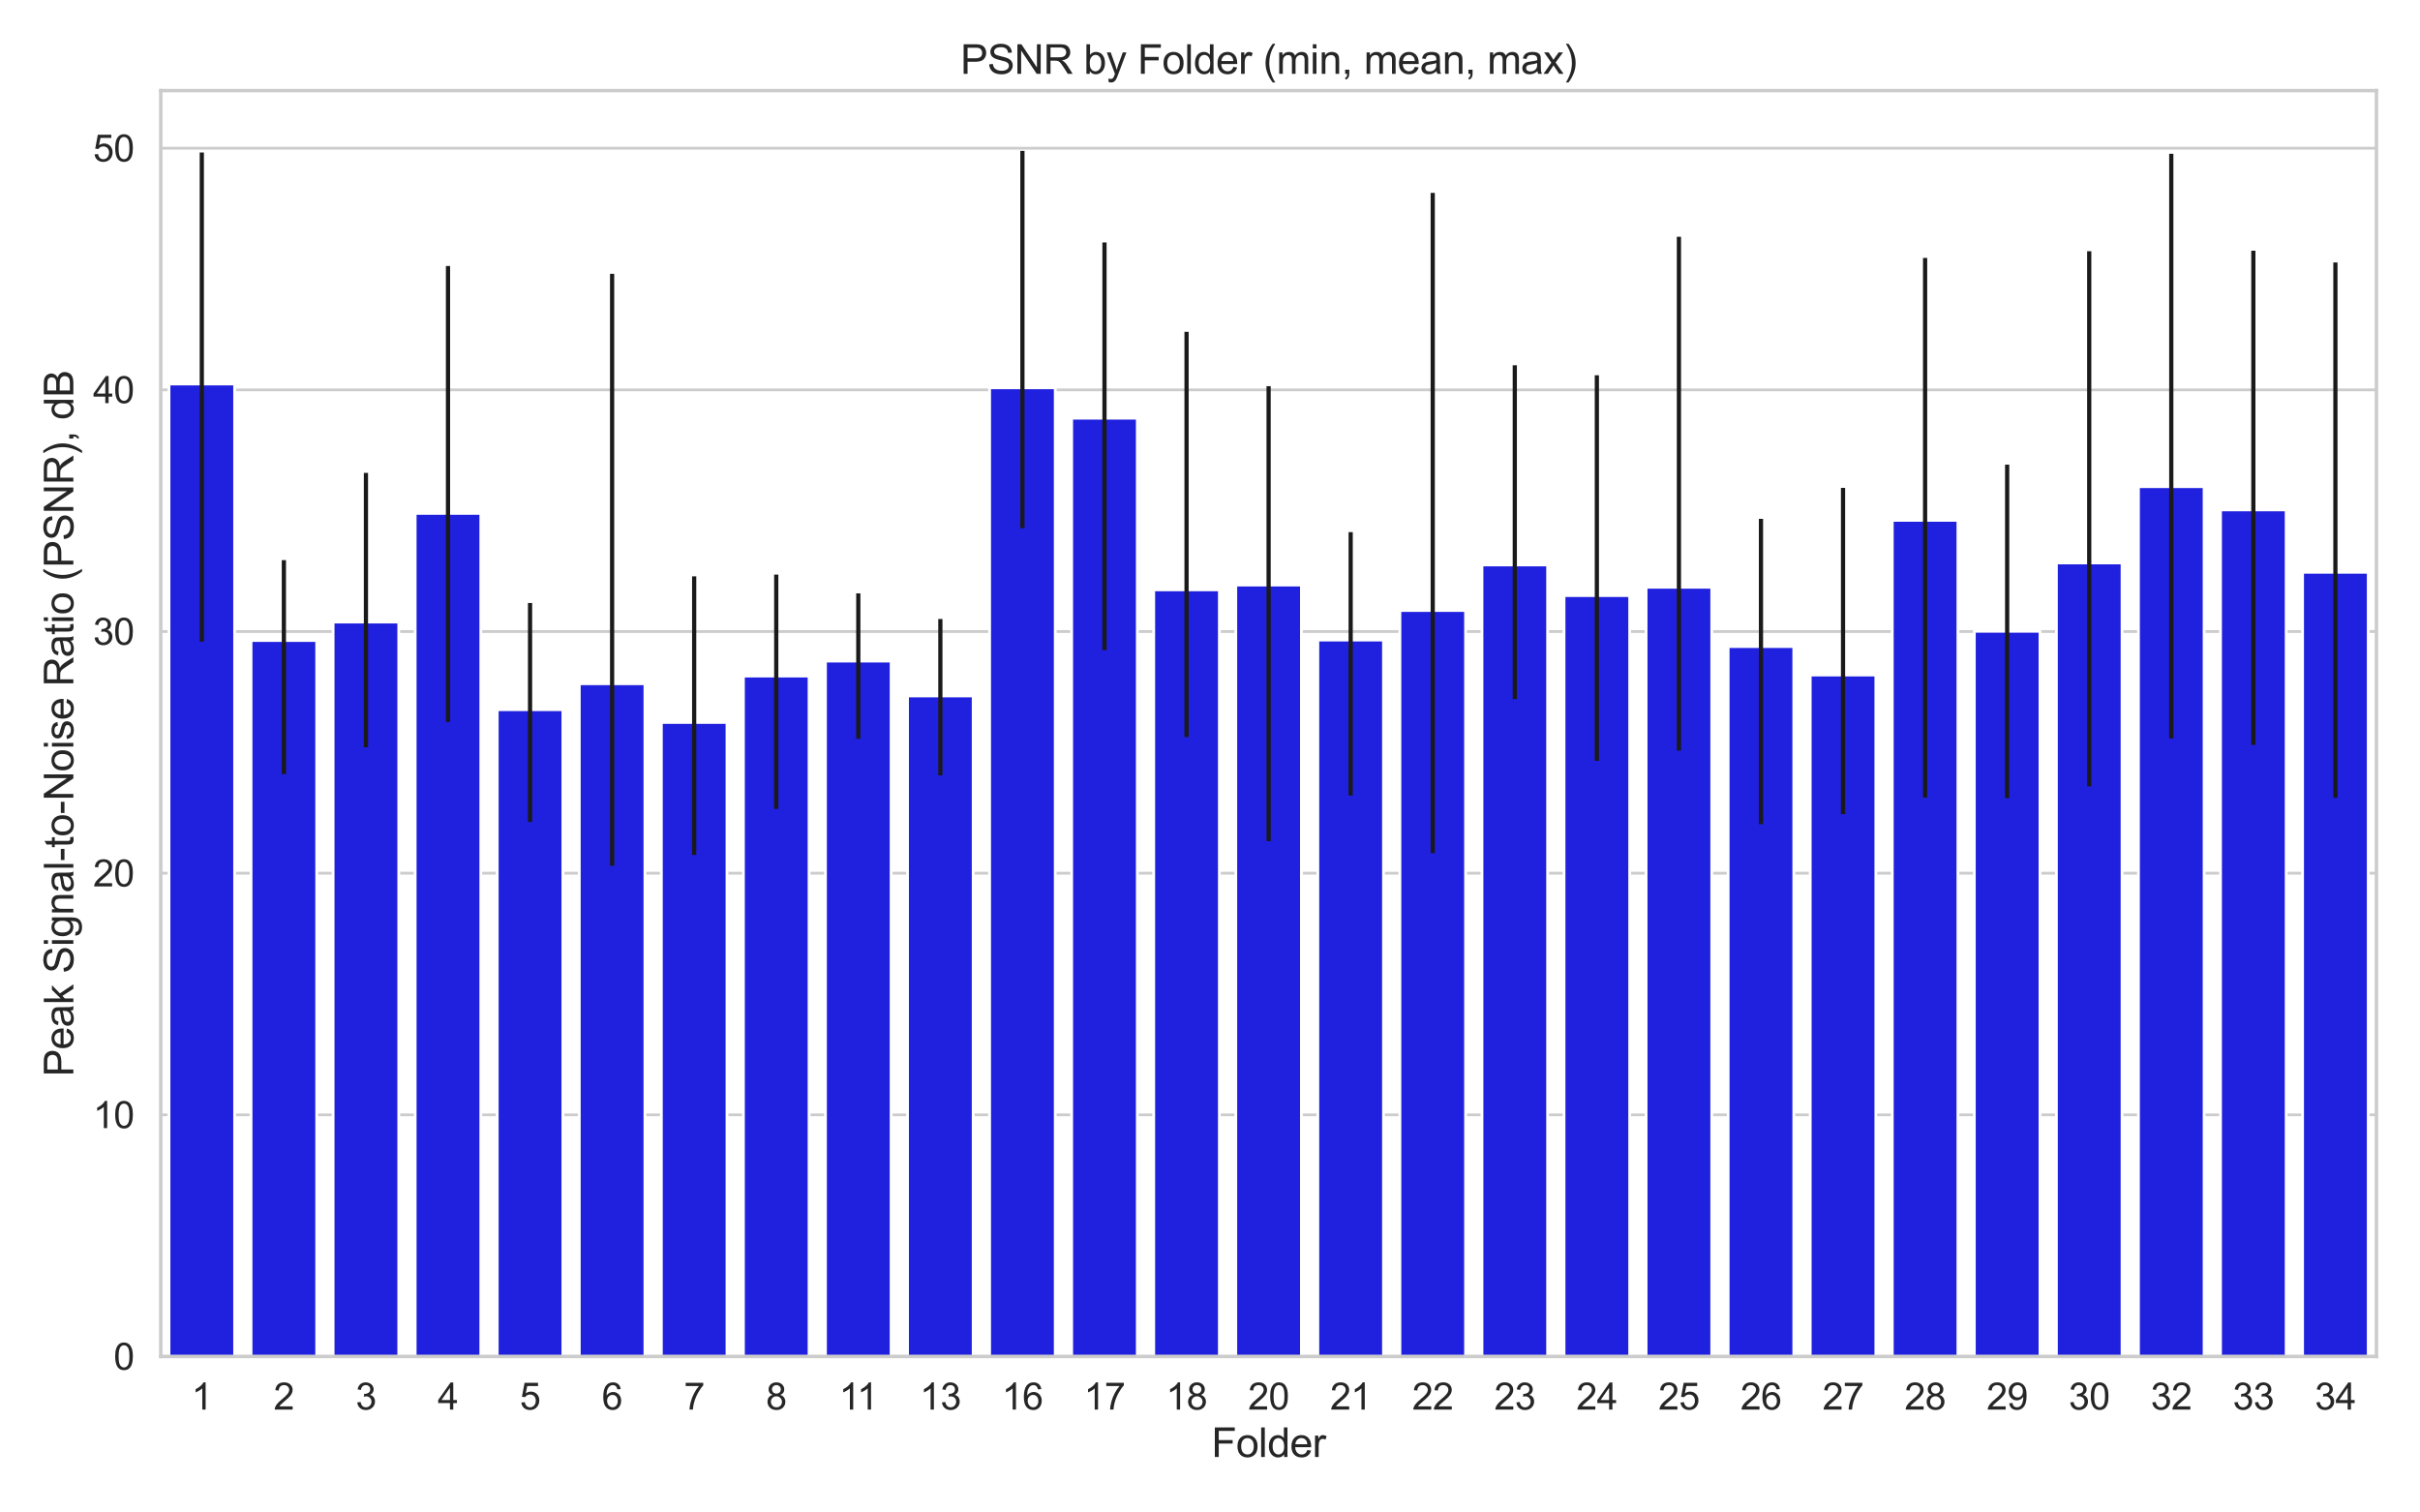 <?xml version="1.0" encoding="utf-8" standalone="no"?>
<!DOCTYPE svg PUBLIC "-//W3C//DTD SVG 1.1//EN"
  "http://www.w3.org/Graphics/SVG/1.1/DTD/svg11.dtd">
<svg xmlns:xlink="http://www.w3.org/1999/xlink" width="864pt" height="540pt" viewBox="0 0 864 540" xmlns="http://www.w3.org/2000/svg" version="1.1">
 <defs>
  <style type="text/css">*{stroke-linejoin: round; stroke-linecap: butt}</style>
 </defs>
 <g id="figure_1">
  <g id="patch_1">
   <path d="M 0 540 
L 864 540 
L 864 0 
L 0 0 
z
" style="fill: #ffffff"/>
  </g>
  <g id="axes_1">
   <g id="patch_2">
    <path d="M 57.402 484.308 
L 848.448 484.308 
L 848.448 32.352 
L 57.402 32.352 
z
" style="fill: #ffffff"/>
   </g>
   <g id="matplotlib.axis_1">
    <g id="xtick_1">
     <g id="text_1">
      <!-- 1 -->
      <g style="fill: #262626" transform="translate(68.381 503.256) scale(0.132 -0.132)">
       <defs>
        <path id="ArialMT-31" d="M 2384 0 
L 1822 0 
L 1822 3584 
Q 1619 3391 1289 3197 
Q 959 3003 697 2906 
L 697 3450 
Q 1169 3672 1522 3987 
Q 1875 4303 2022 4600 
L 2384 4600 
L 2384 0 
z
" transform="scale(0.016)"/>
       </defs>
       <use xlink:href="#ArialMT-31"/>
      </g>
     </g>
    </g>
    <g id="xtick_2">
     <g id="text_2">
      <!-- 2 -->
      <g style="fill: #262626" transform="translate(97.679 503.256) scale(0.132 -0.132)">
       <defs>
        <path id="ArialMT-32" d="M 3222 541 
L 3222 0 
L 194 0 
Q 188 203 259 391 
Q 375 700 629 1000 
Q 884 1300 1366 1694 
Q 2113 2306 2375 2664 
Q 2638 3022 2638 3341 
Q 2638 3675 2398 3904 
Q 2159 4134 1775 4134 
Q 1369 4134 1125 3890 
Q 881 3647 878 3216 
L 300 3275 
Q 359 3922 746 4261 
Q 1134 4600 1788 4600 
Q 2447 4600 2831 4234 
Q 3216 3869 3216 3328 
Q 3216 3053 3103 2787 
Q 2991 2522 2730 2228 
Q 2469 1934 1863 1422 
Q 1356 997 1212 845 
Q 1069 694 975 541 
L 3222 541 
z
" transform="scale(0.016)"/>
       </defs>
       <use xlink:href="#ArialMT-32"/>
      </g>
     </g>
    </g>
    <g id="xtick_3">
     <g id="text_3">
      <!-- 3 -->
      <g style="fill: #262626" transform="translate(126.977 503.256) scale(0.132 -0.132)">
       <defs>
        <path id="ArialMT-33" d="M 269 1209 
L 831 1284 
Q 928 806 1161 595 
Q 1394 384 1728 384 
Q 2125 384 2398 659 
Q 2672 934 2672 1341 
Q 2672 1728 2419 1979 
Q 2166 2231 1775 2231 
Q 1616 2231 1378 2169 
L 1441 2663 
Q 1497 2656 1531 2656 
Q 1891 2656 2178 2843 
Q 2466 3031 2466 3422 
Q 2466 3731 2256 3934 
Q 2047 4138 1716 4138 
Q 1388 4138 1169 3931 
Q 950 3725 888 3313 
L 325 3413 
Q 428 3978 793 4289 
Q 1159 4600 1703 4600 
Q 2078 4600 2393 4439 
Q 2709 4278 2876 4000 
Q 3044 3722 3044 3409 
Q 3044 3113 2884 2869 
Q 2725 2625 2413 2481 
Q 2819 2388 3044 2092 
Q 3269 1797 3269 1353 
Q 3269 753 2831 336 
Q 2394 -81 1725 -81 
Q 1122 -81 723 278 
Q 325 638 269 1209 
z
" transform="scale(0.016)"/>
       </defs>
       <use xlink:href="#ArialMT-33"/>
      </g>
     </g>
    </g>
    <g id="xtick_4">
     <g id="text_4">
      <!-- 4 -->
      <g style="fill: #262626" transform="translate(156.275 503.256) scale(0.132 -0.132)">
       <defs>
        <path id="ArialMT-34" d="M 2069 0 
L 2069 1097 
L 81 1097 
L 81 1613 
L 2172 4581 
L 2631 4581 
L 2631 1613 
L 3250 1613 
L 3250 1097 
L 2631 1097 
L 2631 0 
L 2069 0 
z
M 2069 1613 
L 2069 3678 
L 634 1613 
L 2069 1613 
z
" transform="scale(0.016)"/>
       </defs>
       <use xlink:href="#ArialMT-34"/>
      </g>
     </g>
    </g>
    <g id="xtick_5">
     <g id="text_5">
      <!-- 5 -->
      <g style="fill: #262626" transform="translate(185.573 503.256) scale(0.132 -0.132)">
       <defs>
        <path id="ArialMT-35" d="M 266 1200 
L 856 1250 
Q 922 819 1161 601 
Q 1400 384 1738 384 
Q 2144 384 2425 690 
Q 2706 997 2706 1503 
Q 2706 1984 2436 2262 
Q 2166 2541 1728 2541 
Q 1456 2541 1237 2417 
Q 1019 2294 894 2097 
L 366 2166 
L 809 4519 
L 3088 4519 
L 3088 3981 
L 1259 3981 
L 1013 2750 
Q 1425 3038 1878 3038 
Q 2478 3038 2890 2622 
Q 3303 2206 3303 1553 
Q 3303 931 2941 478 
Q 2500 -78 1738 -78 
Q 1113 -78 717 272 
Q 322 622 266 1200 
z
" transform="scale(0.016)"/>
       </defs>
       <use xlink:href="#ArialMT-35"/>
      </g>
     </g>
    </g>
    <g id="xtick_6">
     <g id="text_6">
      <!-- 6 -->
      <g style="fill: #262626" transform="translate(214.871 503.256) scale(0.132 -0.132)">
       <defs>
        <path id="ArialMT-36" d="M 3184 3459 
L 2625 3416 
Q 2550 3747 2413 3897 
Q 2184 4138 1850 4138 
Q 1581 4138 1378 3988 
Q 1113 3794 959 3422 
Q 806 3050 800 2363 
Q 1003 2672 1297 2822 
Q 1591 2972 1913 2972 
Q 2475 2972 2870 2558 
Q 3266 2144 3266 1488 
Q 3266 1056 3080 686 
Q 2894 316 2569 119 
Q 2244 -78 1831 -78 
Q 1128 -78 684 439 
Q 241 956 241 2144 
Q 241 3472 731 4075 
Q 1159 4600 1884 4600 
Q 2425 4600 2770 4297 
Q 3116 3994 3184 3459 
z
M 888 1484 
Q 888 1194 1011 928 
Q 1134 663 1356 523 
Q 1578 384 1822 384 
Q 2178 384 2434 671 
Q 2691 959 2691 1453 
Q 2691 1928 2437 2201 
Q 2184 2475 1800 2475 
Q 1419 2475 1153 2201 
Q 888 1928 888 1484 
z
" transform="scale(0.016)"/>
       </defs>
       <use xlink:href="#ArialMT-36"/>
      </g>
     </g>
    </g>
    <g id="xtick_7">
     <g id="text_7">
      <!-- 7 -->
      <g style="fill: #262626" transform="translate(244.169 503.256) scale(0.132 -0.132)">
       <defs>
        <path id="ArialMT-37" d="M 303 3981 
L 303 4522 
L 3269 4522 
L 3269 4084 
Q 2831 3619 2401 2847 
Q 1972 2075 1738 1259 
Q 1569 684 1522 0 
L 944 0 
Q 953 541 1156 1306 
Q 1359 2072 1739 2783 
Q 2119 3494 2547 3981 
L 303 3981 
z
" transform="scale(0.016)"/>
       </defs>
       <use xlink:href="#ArialMT-37"/>
      </g>
     </g>
    </g>
    <g id="xtick_8">
     <g id="text_8">
      <!-- 8 -->
      <g style="fill: #262626" transform="translate(273.467 503.256) scale(0.132 -0.132)">
       <defs>
        <path id="ArialMT-38" d="M 1131 2484 
Q 781 2613 612 2850 
Q 444 3088 444 3419 
Q 444 3919 803 4259 
Q 1163 4600 1759 4600 
Q 2359 4600 2725 4251 
Q 3091 3903 3091 3403 
Q 3091 3084 2923 2848 
Q 2756 2613 2416 2484 
Q 2838 2347 3058 2040 
Q 3278 1734 3278 1309 
Q 3278 722 2862 322 
Q 2447 -78 1769 -78 
Q 1091 -78 675 323 
Q 259 725 259 1325 
Q 259 1772 486 2073 
Q 713 2375 1131 2484 
z
M 1019 3438 
Q 1019 3113 1228 2906 
Q 1438 2700 1772 2700 
Q 2097 2700 2305 2904 
Q 2513 3109 2513 3406 
Q 2513 3716 2298 3927 
Q 2084 4138 1766 4138 
Q 1444 4138 1231 3931 
Q 1019 3725 1019 3438 
z
M 838 1322 
Q 838 1081 952 856 
Q 1066 631 1291 507 
Q 1516 384 1775 384 
Q 2178 384 2440 643 
Q 2703 903 2703 1303 
Q 2703 1709 2433 1975 
Q 2163 2241 1756 2241 
Q 1359 2241 1098 1978 
Q 838 1716 838 1322 
z
" transform="scale(0.016)"/>
       </defs>
       <use xlink:href="#ArialMT-38"/>
      </g>
     </g>
    </g>
    <g id="xtick_9">
     <g id="text_9">
      <!-- 11 -->
      <g style="fill: #262626" transform="translate(299.581 503.256) scale(0.132 -0.132)">
       <use xlink:href="#ArialMT-31"/>
       <use xlink:href="#ArialMT-31" x="48.24"/>
      </g>
     </g>
    </g>
    <g id="xtick_10">
     <g id="text_10">
      <!-- 13 -->
      <g style="fill: #262626" transform="translate(328.393 503.256) scale(0.132 -0.132)">
       <use xlink:href="#ArialMT-31"/>
       <use xlink:href="#ArialMT-33" x="55.615"/>
      </g>
     </g>
    </g>
    <g id="xtick_11">
     <g id="text_11">
      <!-- 16 -->
      <g style="fill: #262626" transform="translate(357.691 503.256) scale(0.132 -0.132)">
       <use xlink:href="#ArialMT-31"/>
       <use xlink:href="#ArialMT-36" x="55.615"/>
      </g>
     </g>
    </g>
    <g id="xtick_12">
     <g id="text_12">
      <!-- 17 -->
      <g style="fill: #262626" transform="translate(386.989 503.256) scale(0.132 -0.132)">
       <use xlink:href="#ArialMT-31"/>
       <use xlink:href="#ArialMT-37" x="55.615"/>
      </g>
     </g>
    </g>
    <g id="xtick_13">
     <g id="text_13">
      <!-- 18 -->
      <g style="fill: #262626" transform="translate(416.287 503.256) scale(0.132 -0.132)">
       <use xlink:href="#ArialMT-31"/>
       <use xlink:href="#ArialMT-38" x="55.615"/>
      </g>
     </g>
    </g>
    <g id="xtick_14">
     <g id="text_14">
      <!-- 20 -->
      <g style="fill: #262626" transform="translate(445.585 503.256) scale(0.132 -0.132)">
       <defs>
        <path id="ArialMT-30" d="M 266 2259 
Q 266 3072 433 3567 
Q 600 4063 929 4331 
Q 1259 4600 1759 4600 
Q 2128 4600 2406 4451 
Q 2684 4303 2865 4023 
Q 3047 3744 3150 3342 
Q 3253 2941 3253 2259 
Q 3253 1453 3087 958 
Q 2922 463 2592 192 
Q 2263 -78 1759 -78 
Q 1097 -78 719 397 
Q 266 969 266 2259 
z
M 844 2259 
Q 844 1131 1108 757 
Q 1372 384 1759 384 
Q 2147 384 2411 759 
Q 2675 1134 2675 2259 
Q 2675 3391 2411 3762 
Q 2147 4134 1753 4134 
Q 1366 4134 1134 3806 
Q 844 3388 844 2259 
z
" transform="scale(0.016)"/>
       </defs>
       <use xlink:href="#ArialMT-32"/>
       <use xlink:href="#ArialMT-30" x="55.615"/>
      </g>
     </g>
    </g>
    <g id="xtick_15">
     <g id="text_15">
      <!-- 21 -->
      <g style="fill: #262626" transform="translate(474.883 503.256) scale(0.132 -0.132)">
       <use xlink:href="#ArialMT-32"/>
       <use xlink:href="#ArialMT-31" x="55.615"/>
      </g>
     </g>
    </g>
    <g id="xtick_16">
     <g id="text_16">
      <!-- 22 -->
      <g style="fill: #262626" transform="translate(504.181 503.256) scale(0.132 -0.132)">
       <use xlink:href="#ArialMT-32"/>
       <use xlink:href="#ArialMT-32" x="55.615"/>
      </g>
     </g>
    </g>
    <g id="xtick_17">
     <g id="text_17">
      <!-- 23 -->
      <g style="fill: #262626" transform="translate(533.479 503.256) scale(0.132 -0.132)">
       <use xlink:href="#ArialMT-32"/>
       <use xlink:href="#ArialMT-33" x="55.615"/>
      </g>
     </g>
    </g>
    <g id="xtick_18">
     <g id="text_18">
      <!-- 24 -->
      <g style="fill: #262626" transform="translate(562.777 503.256) scale(0.132 -0.132)">
       <use xlink:href="#ArialMT-32"/>
       <use xlink:href="#ArialMT-34" x="55.615"/>
      </g>
     </g>
    </g>
    <g id="xtick_19">
     <g id="text_19">
      <!-- 25 -->
      <g style="fill: #262626" transform="translate(592.075 503.256) scale(0.132 -0.132)">
       <use xlink:href="#ArialMT-32"/>
       <use xlink:href="#ArialMT-35" x="55.615"/>
      </g>
     </g>
    </g>
    <g id="xtick_20">
     <g id="text_20">
      <!-- 26 -->
      <g style="fill: #262626" transform="translate(621.373 503.256) scale(0.132 -0.132)">
       <use xlink:href="#ArialMT-32"/>
       <use xlink:href="#ArialMT-36" x="55.615"/>
      </g>
     </g>
    </g>
    <g id="xtick_21">
     <g id="text_21">
      <!-- 27 -->
      <g style="fill: #262626" transform="translate(650.671 503.256) scale(0.132 -0.132)">
       <use xlink:href="#ArialMT-32"/>
       <use xlink:href="#ArialMT-37" x="55.615"/>
      </g>
     </g>
    </g>
    <g id="xtick_22">
     <g id="text_22">
      <!-- 28 -->
      <g style="fill: #262626" transform="translate(679.969 503.256) scale(0.132 -0.132)">
       <use xlink:href="#ArialMT-32"/>
       <use xlink:href="#ArialMT-38" x="55.615"/>
      </g>
     </g>
    </g>
    <g id="xtick_23">
     <g id="text_23">
      <!-- 29 -->
      <g style="fill: #262626" transform="translate(709.267 503.256) scale(0.132 -0.132)">
       <defs>
        <path id="ArialMT-39" d="M 350 1059 
L 891 1109 
Q 959 728 1153 556 
Q 1347 384 1650 384 
Q 1909 384 2104 503 
Q 2300 622 2425 820 
Q 2550 1019 2634 1356 
Q 2719 1694 2719 2044 
Q 2719 2081 2716 2156 
Q 2547 1888 2255 1720 
Q 1963 1553 1622 1553 
Q 1053 1553 659 1965 
Q 266 2378 266 3053 
Q 266 3750 677 4175 
Q 1088 4600 1706 4600 
Q 2153 4600 2523 4359 
Q 2894 4119 3086 3673 
Q 3278 3228 3278 2384 
Q 3278 1506 3087 986 
Q 2897 466 2520 194 
Q 2144 -78 1638 -78 
Q 1100 -78 759 220 
Q 419 519 350 1059 
z
M 2653 3081 
Q 2653 3566 2395 3850 
Q 2138 4134 1775 4134 
Q 1400 4134 1122 3828 
Q 844 3522 844 3034 
Q 844 2597 1108 2323 
Q 1372 2050 1759 2050 
Q 2150 2050 2401 2323 
Q 2653 2597 2653 3081 
z
" transform="scale(0.016)"/>
       </defs>
       <use xlink:href="#ArialMT-32"/>
       <use xlink:href="#ArialMT-39" x="55.615"/>
      </g>
     </g>
    </g>
    <g id="xtick_24">
     <g id="text_24">
      <!-- 30 -->
      <g style="fill: #262626" transform="translate(738.565 503.256) scale(0.132 -0.132)">
       <use xlink:href="#ArialMT-33"/>
       <use xlink:href="#ArialMT-30" x="55.615"/>
      </g>
     </g>
    </g>
    <g id="xtick_25">
     <g id="text_25">
      <!-- 32 -->
      <g style="fill: #262626" transform="translate(767.863 503.256) scale(0.132 -0.132)">
       <use xlink:href="#ArialMT-33"/>
       <use xlink:href="#ArialMT-32" x="55.615"/>
      </g>
     </g>
    </g>
    <g id="xtick_26">
     <g id="text_26">
      <!-- 33 -->
      <g style="fill: #262626" transform="translate(797.161 503.256) scale(0.132 -0.132)">
       <use xlink:href="#ArialMT-33"/>
       <use xlink:href="#ArialMT-33" x="55.615"/>
      </g>
     </g>
    </g>
    <g id="xtick_27">
     <g id="text_27">
      <!-- 34 -->
      <g style="fill: #262626" transform="translate(826.459 503.256) scale(0.132 -0.132)">
       <use xlink:href="#ArialMT-33"/>
       <use xlink:href="#ArialMT-34" x="55.615"/>
      </g>
     </g>
    </g>
    <g id="text_28">
     <!-- Folder -->
     <g style="fill: #262626" transform="translate(432.519 520.187) scale(0.144 -0.144)">
      <defs>
       <path id="ArialMT-46" d="M 525 0 
L 525 4581 
L 3616 4581 
L 3616 4041 
L 1131 4041 
L 1131 2622 
L 3281 2622 
L 3281 2081 
L 1131 2081 
L 1131 0 
L 525 0 
z
" transform="scale(0.016)"/>
       <path id="ArialMT-6f" d="M 213 1659 
Q 213 2581 725 3025 
Q 1153 3394 1769 3394 
Q 2453 3394 2887 2945 
Q 3322 2497 3322 1706 
Q 3322 1066 3130 698 
Q 2938 331 2570 128 
Q 2203 -75 1769 -75 
Q 1072 -75 642 372 
Q 213 819 213 1659 
z
M 791 1659 
Q 791 1022 1069 705 
Q 1347 388 1769 388 
Q 2188 388 2466 706 
Q 2744 1025 2744 1678 
Q 2744 2294 2464 2611 
Q 2184 2928 1769 2928 
Q 1347 2928 1069 2612 
Q 791 2297 791 1659 
z
" transform="scale(0.016)"/>
       <path id="ArialMT-6c" d="M 409 0 
L 409 4581 
L 972 4581 
L 972 0 
L 409 0 
z
" transform="scale(0.016)"/>
       <path id="ArialMT-64" d="M 2575 0 
L 2575 419 
Q 2259 -75 1647 -75 
Q 1250 -75 917 144 
Q 584 363 401 755 
Q 219 1147 219 1656 
Q 219 2153 384 2558 
Q 550 2963 881 3178 
Q 1213 3394 1622 3394 
Q 1922 3394 2156 3267 
Q 2391 3141 2538 2938 
L 2538 4581 
L 3097 4581 
L 3097 0 
L 2575 0 
z
M 797 1656 
Q 797 1019 1065 703 
Q 1334 388 1700 388 
Q 2069 388 2326 689 
Q 2584 991 2584 1609 
Q 2584 2291 2321 2609 
Q 2059 2928 1675 2928 
Q 1300 2928 1048 2622 
Q 797 2316 797 1656 
z
" transform="scale(0.016)"/>
       <path id="ArialMT-65" d="M 2694 1069 
L 3275 997 
Q 3138 488 2766 206 
Q 2394 -75 1816 -75 
Q 1088 -75 661 373 
Q 234 822 234 1631 
Q 234 2469 665 2931 
Q 1097 3394 1784 3394 
Q 2450 3394 2872 2941 
Q 3294 2488 3294 1666 
Q 3294 1616 3291 1516 
L 816 1516 
Q 847 969 1125 678 
Q 1403 388 1819 388 
Q 2128 388 2347 550 
Q 2566 713 2694 1069 
z
M 847 1978 
L 2700 1978 
Q 2663 2397 2488 2606 
Q 2219 2931 1791 2931 
Q 1403 2931 1139 2672 
Q 875 2413 847 1978 
z
" transform="scale(0.016)"/>
       <path id="ArialMT-72" d="M 416 0 
L 416 3319 
L 922 3319 
L 922 2816 
Q 1116 3169 1280 3281 
Q 1444 3394 1641 3394 
Q 1925 3394 2219 3213 
L 2025 2691 
Q 1819 2813 1613 2813 
Q 1428 2813 1281 2702 
Q 1134 2591 1072 2394 
Q 978 2094 978 1738 
L 978 0 
L 416 0 
z
" transform="scale(0.016)"/>
      </defs>
      <use xlink:href="#ArialMT-46"/>
      <use xlink:href="#ArialMT-6f" x="61.084"/>
      <use xlink:href="#ArialMT-6c" x="116.699"/>
      <use xlink:href="#ArialMT-64" x="138.916"/>
      <use xlink:href="#ArialMT-65" x="194.531"/>
      <use xlink:href="#ArialMT-72" x="250.146"/>
     </g>
    </g>
   </g>
   <g id="matplotlib.axis_2">
    <g id="ytick_1">
     <g id="line2d_1">
      <path d="M 57.402 484.308 
L 848.448 484.308 
" clip-path="url(#p8d3b8e3c7f)" style="fill: none; stroke: #cccccc; stroke-linecap: round"/>
     </g>
     <g id="text_29">
      <!-- 0 -->
      <g style="fill: #262626" transform="translate(40.562 489.032) scale(0.132 -0.132)">
       <use xlink:href="#ArialMT-30"/>
      </g>
     </g>
    </g>
    <g id="ytick_2">
     <g id="line2d_2">
      <path d="M 57.402 398.03 
L 848.448 398.03 
" clip-path="url(#p8d3b8e3c7f)" style="fill: none; stroke: #cccccc; stroke-linecap: round"/>
     </g>
     <g id="text_30">
      <!-- 10 -->
      <g style="fill: #262626" transform="translate(33.221 402.754) scale(0.132 -0.132)">
       <use xlink:href="#ArialMT-31"/>
       <use xlink:href="#ArialMT-30" x="55.615"/>
      </g>
     </g>
    </g>
    <g id="ytick_3">
     <g id="line2d_3">
      <path d="M 57.402 311.751 
L 848.448 311.751 
" clip-path="url(#p8d3b8e3c7f)" style="fill: none; stroke: #cccccc; stroke-linecap: round"/>
     </g>
     <g id="text_31">
      <!-- 20 -->
      <g style="fill: #262626" transform="translate(33.221 316.475) scale(0.132 -0.132)">
       <use xlink:href="#ArialMT-32"/>
       <use xlink:href="#ArialMT-30" x="55.615"/>
      </g>
     </g>
    </g>
    <g id="ytick_4">
     <g id="line2d_4">
      <path d="M 57.402 225.473 
L 848.448 225.473 
" clip-path="url(#p8d3b8e3c7f)" style="fill: none; stroke: #cccccc; stroke-linecap: round"/>
     </g>
     <g id="text_32">
      <!-- 30 -->
      <g style="fill: #262626" transform="translate(33.221 230.197) scale(0.132 -0.132)">
       <use xlink:href="#ArialMT-33"/>
       <use xlink:href="#ArialMT-30" x="55.615"/>
      </g>
     </g>
    </g>
    <g id="ytick_5">
     <g id="line2d_5">
      <path d="M 57.402 139.194 
L 848.448 139.194 
" clip-path="url(#p8d3b8e3c7f)" style="fill: none; stroke: #cccccc; stroke-linecap: round"/>
     </g>
     <g id="text_33">
      <!-- 40 -->
      <g style="fill: #262626" transform="translate(33.221 143.919) scale(0.132 -0.132)">
       <use xlink:href="#ArialMT-34"/>
       <use xlink:href="#ArialMT-30" x="55.615"/>
      </g>
     </g>
    </g>
    <g id="ytick_6">
     <g id="line2d_6">
      <path d="M 57.402 52.916 
L 848.448 52.916 
" clip-path="url(#p8d3b8e3c7f)" style="fill: none; stroke: #cccccc; stroke-linecap: round"/>
     </g>
     <g id="text_34">
      <!-- 50 -->
      <g style="fill: #262626" transform="translate(33.221 57.64) scale(0.132 -0.132)">
       <use xlink:href="#ArialMT-35"/>
       <use xlink:href="#ArialMT-30" x="55.615"/>
      </g>
     </g>
    </g>
    <g id="text_35">
     <!-- Peak Signal-to-Noise Ratio (PSNR), dB -->
     <g style="fill: #262626" transform="translate(26.19 384.375) rotate(-90) scale(0.144 -0.144)">
      <defs>
       <path id="ArialMT-50" d="M 494 0 
L 494 4581 
L 2222 4581 
Q 2678 4581 2919 4538 
Q 3256 4481 3484 4323 
Q 3713 4166 3852 3881 
Q 3991 3597 3991 3256 
Q 3991 2672 3619 2267 
Q 3247 1863 2275 1863 
L 1100 1863 
L 1100 0 
L 494 0 
z
M 1100 2403 
L 2284 2403 
Q 2872 2403 3119 2622 
Q 3366 2841 3366 3238 
Q 3366 3525 3220 3729 
Q 3075 3934 2838 4000 
Q 2684 4041 2272 4041 
L 1100 4041 
L 1100 2403 
z
" transform="scale(0.016)"/>
       <path id="ArialMT-61" d="M 2588 409 
Q 2275 144 1986 34 
Q 1697 -75 1366 -75 
Q 819 -75 525 192 
Q 231 459 231 875 
Q 231 1119 342 1320 
Q 453 1522 633 1644 
Q 813 1766 1038 1828 
Q 1203 1872 1538 1913 
Q 2219 1994 2541 2106 
Q 2544 2222 2544 2253 
Q 2544 2597 2384 2738 
Q 2169 2928 1744 2928 
Q 1347 2928 1158 2789 
Q 969 2650 878 2297 
L 328 2372 
Q 403 2725 575 2942 
Q 747 3159 1072 3276 
Q 1397 3394 1825 3394 
Q 2250 3394 2515 3294 
Q 2781 3194 2906 3042 
Q 3031 2891 3081 2659 
Q 3109 2516 3109 2141 
L 3109 1391 
Q 3109 606 3145 398 
Q 3181 191 3288 0 
L 2700 0 
Q 2613 175 2588 409 
z
M 2541 1666 
Q 2234 1541 1622 1453 
Q 1275 1403 1131 1340 
Q 988 1278 909 1158 
Q 831 1038 831 891 
Q 831 666 1001 516 
Q 1172 366 1500 366 
Q 1825 366 2078 508 
Q 2331 650 2450 897 
Q 2541 1088 2541 1459 
L 2541 1666 
z
" transform="scale(0.016)"/>
       <path id="ArialMT-6b" d="M 425 0 
L 425 4581 
L 988 4581 
L 988 1969 
L 2319 3319 
L 3047 3319 
L 1778 2088 
L 3175 0 
L 2481 0 
L 1384 1697 
L 988 1316 
L 988 0 
L 425 0 
z
" transform="scale(0.016)"/>
       <path id="ArialMT-20" transform="scale(0.016)"/>
       <path id="ArialMT-53" d="M 288 1472 
L 859 1522 
Q 900 1178 1048 958 
Q 1197 738 1509 602 
Q 1822 466 2213 466 
Q 2559 466 2825 569 
Q 3091 672 3220 851 
Q 3350 1031 3350 1244 
Q 3350 1459 3225 1620 
Q 3100 1781 2813 1891 
Q 2628 1963 1997 2114 
Q 1366 2266 1113 2400 
Q 784 2572 623 2826 
Q 463 3081 463 3397 
Q 463 3744 659 4045 
Q 856 4347 1234 4503 
Q 1613 4659 2075 4659 
Q 2584 4659 2973 4495 
Q 3363 4331 3572 4012 
Q 3781 3694 3797 3291 
L 3216 3247 
Q 3169 3681 2898 3903 
Q 2628 4125 2100 4125 
Q 1550 4125 1298 3923 
Q 1047 3722 1047 3438 
Q 1047 3191 1225 3031 
Q 1400 2872 2139 2705 
Q 2878 2538 3153 2413 
Q 3553 2228 3743 1945 
Q 3934 1663 3934 1294 
Q 3934 928 3725 604 
Q 3516 281 3123 101 
Q 2731 -78 2241 -78 
Q 1619 -78 1198 103 
Q 778 284 539 648 
Q 300 1013 288 1472 
z
" transform="scale(0.016)"/>
       <path id="ArialMT-69" d="M 425 3934 
L 425 4581 
L 988 4581 
L 988 3934 
L 425 3934 
z
M 425 0 
L 425 3319 
L 988 3319 
L 988 0 
L 425 0 
z
" transform="scale(0.016)"/>
       <path id="ArialMT-67" d="M 319 -275 
L 866 -356 
Q 900 -609 1056 -725 
Q 1266 -881 1628 -881 
Q 2019 -881 2231 -725 
Q 2444 -569 2519 -288 
Q 2563 -116 2559 434 
Q 2191 0 1641 0 
Q 956 0 581 494 
Q 206 988 206 1678 
Q 206 2153 378 2554 
Q 550 2956 876 3175 
Q 1203 3394 1644 3394 
Q 2231 3394 2613 2919 
L 2613 3319 
L 3131 3319 
L 3131 450 
Q 3131 -325 2973 -648 
Q 2816 -972 2473 -1159 
Q 2131 -1347 1631 -1347 
Q 1038 -1347 672 -1080 
Q 306 -813 319 -275 
z
M 784 1719 
Q 784 1066 1043 766 
Q 1303 466 1694 466 
Q 2081 466 2343 764 
Q 2606 1063 2606 1700 
Q 2606 2309 2336 2618 
Q 2066 2928 1684 2928 
Q 1309 2928 1046 2623 
Q 784 2319 784 1719 
z
" transform="scale(0.016)"/>
       <path id="ArialMT-6e" d="M 422 0 
L 422 3319 
L 928 3319 
L 928 2847 
Q 1294 3394 1984 3394 
Q 2284 3394 2536 3286 
Q 2788 3178 2913 3003 
Q 3038 2828 3088 2588 
Q 3119 2431 3119 2041 
L 3119 0 
L 2556 0 
L 2556 2019 
Q 2556 2363 2490 2533 
Q 2425 2703 2258 2804 
Q 2091 2906 1866 2906 
Q 1506 2906 1245 2678 
Q 984 2450 984 1813 
L 984 0 
L 422 0 
z
" transform="scale(0.016)"/>
       <path id="ArialMT-2d" d="M 203 1375 
L 203 1941 
L 1931 1941 
L 1931 1375 
L 203 1375 
z
" transform="scale(0.016)"/>
       <path id="ArialMT-74" d="M 1650 503 
L 1731 6 
Q 1494 -44 1306 -44 
Q 1000 -44 831 53 
Q 663 150 594 308 
Q 525 466 525 972 
L 525 2881 
L 113 2881 
L 113 3319 
L 525 3319 
L 525 4141 
L 1084 4478 
L 1084 3319 
L 1650 3319 
L 1650 2881 
L 1084 2881 
L 1084 941 
Q 1084 700 1114 631 
Q 1144 563 1211 522 
Q 1278 481 1403 481 
Q 1497 481 1650 503 
z
" transform="scale(0.016)"/>
       <path id="ArialMT-4e" d="M 488 0 
L 488 4581 
L 1109 4581 
L 3516 984 
L 3516 4581 
L 4097 4581 
L 4097 0 
L 3475 0 
L 1069 3600 
L 1069 0 
L 488 0 
z
" transform="scale(0.016)"/>
       <path id="ArialMT-73" d="M 197 991 
L 753 1078 
Q 800 744 1014 566 
Q 1228 388 1613 388 
Q 2000 388 2187 545 
Q 2375 703 2375 916 
Q 2375 1106 2209 1216 
Q 2094 1291 1634 1406 
Q 1016 1563 777 1677 
Q 538 1791 414 1992 
Q 291 2194 291 2438 
Q 291 2659 392 2848 
Q 494 3038 669 3163 
Q 800 3259 1026 3326 
Q 1253 3394 1513 3394 
Q 1903 3394 2198 3281 
Q 2494 3169 2634 2976 
Q 2775 2784 2828 2463 
L 2278 2388 
Q 2241 2644 2061 2787 
Q 1881 2931 1553 2931 
Q 1166 2931 1000 2803 
Q 834 2675 834 2503 
Q 834 2394 903 2306 
Q 972 2216 1119 2156 
Q 1203 2125 1616 2013 
Q 2213 1853 2448 1751 
Q 2684 1650 2818 1456 
Q 2953 1263 2953 975 
Q 2953 694 2789 445 
Q 2625 197 2315 61 
Q 2006 -75 1616 -75 
Q 969 -75 630 194 
Q 291 463 197 991 
z
" transform="scale(0.016)"/>
       <path id="ArialMT-52" d="M 503 0 
L 503 4581 
L 2534 4581 
Q 3147 4581 3465 4457 
Q 3784 4334 3975 4021 
Q 4166 3709 4166 3331 
Q 4166 2844 3850 2509 
Q 3534 2175 2875 2084 
Q 3116 1969 3241 1856 
Q 3506 1613 3744 1247 
L 4541 0 
L 3778 0 
L 3172 953 
Q 2906 1366 2734 1584 
Q 2563 1803 2427 1890 
Q 2291 1978 2150 2013 
Q 2047 2034 1813 2034 
L 1109 2034 
L 1109 0 
L 503 0 
z
M 1109 2559 
L 2413 2559 
Q 2828 2559 3062 2645 
Q 3297 2731 3419 2920 
Q 3541 3109 3541 3331 
Q 3541 3656 3305 3865 
Q 3069 4075 2559 4075 
L 1109 4075 
L 1109 2559 
z
" transform="scale(0.016)"/>
       <path id="ArialMT-28" d="M 1497 -1347 
Q 1031 -759 709 28 
Q 388 816 388 1659 
Q 388 2403 628 3084 
Q 909 3875 1497 4659 
L 1900 4659 
Q 1522 4009 1400 3731 
Q 1209 3300 1100 2831 
Q 966 2247 966 1656 
Q 966 153 1900 -1347 
L 1497 -1347 
z
" transform="scale(0.016)"/>
       <path id="ArialMT-29" d="M 791 -1347 
L 388 -1347 
Q 1322 153 1322 1656 
Q 1322 2244 1188 2822 
Q 1081 3291 891 3722 
Q 769 4003 388 4659 
L 791 4659 
Q 1378 3875 1659 3084 
Q 1900 2403 1900 1659 
Q 1900 816 1576 28 
Q 1253 -759 791 -1347 
z
" transform="scale(0.016)"/>
       <path id="ArialMT-2c" d="M 569 0 
L 569 641 
L 1209 641 
L 1209 0 
Q 1209 -353 1084 -570 
Q 959 -788 688 -906 
L 531 -666 
Q 709 -588 793 -436 
Q 878 -284 888 0 
L 569 0 
z
" transform="scale(0.016)"/>
       <path id="ArialMT-42" d="M 469 0 
L 469 4581 
L 2188 4581 
Q 2713 4581 3030 4442 
Q 3347 4303 3526 4014 
Q 3706 3725 3706 3409 
Q 3706 3116 3547 2856 
Q 3388 2597 3066 2438 
Q 3481 2316 3704 2022 
Q 3928 1728 3928 1328 
Q 3928 1006 3792 729 
Q 3656 453 3456 303 
Q 3256 153 2954 76 
Q 2653 0 2216 0 
L 469 0 
z
M 1075 2656 
L 2066 2656 
Q 2469 2656 2644 2709 
Q 2875 2778 2992 2937 
Q 3109 3097 3109 3338 
Q 3109 3566 3000 3739 
Q 2891 3913 2687 3977 
Q 2484 4041 1991 4041 
L 1075 4041 
L 1075 2656 
z
M 1075 541 
L 2216 541 
Q 2509 541 2628 563 
Q 2838 600 2978 687 
Q 3119 775 3209 942 
Q 3300 1109 3300 1328 
Q 3300 1584 3169 1773 
Q 3038 1963 2805 2039 
Q 2572 2116 2134 2116 
L 1075 2116 
L 1075 541 
z
" transform="scale(0.016)"/>
      </defs>
      <use xlink:href="#ArialMT-50"/>
      <use xlink:href="#ArialMT-65" x="66.699"/>
      <use xlink:href="#ArialMT-61" x="122.314"/>
      <use xlink:href="#ArialMT-6b" x="177.93"/>
      <use xlink:href="#ArialMT-20" x="227.93"/>
      <use xlink:href="#ArialMT-53" x="255.713"/>
      <use xlink:href="#ArialMT-69" x="322.412"/>
      <use xlink:href="#ArialMT-67" x="344.629"/>
      <use xlink:href="#ArialMT-6e" x="400.244"/>
      <use xlink:href="#ArialMT-61" x="455.859"/>
      <use xlink:href="#ArialMT-6c" x="511.475"/>
      <use xlink:href="#ArialMT-2d" x="533.691"/>
      <use xlink:href="#ArialMT-74" x="566.992"/>
      <use xlink:href="#ArialMT-6f" x="594.775"/>
      <use xlink:href="#ArialMT-2d" x="650.391"/>
      <use xlink:href="#ArialMT-4e" x="683.691"/>
      <use xlink:href="#ArialMT-6f" x="755.908"/>
      <use xlink:href="#ArialMT-69" x="811.523"/>
      <use xlink:href="#ArialMT-73" x="833.74"/>
      <use xlink:href="#ArialMT-65" x="883.74"/>
      <use xlink:href="#ArialMT-20" x="939.355"/>
      <use xlink:href="#ArialMT-52" x="967.139"/>
      <use xlink:href="#ArialMT-61" x="1039.355"/>
      <use xlink:href="#ArialMT-74" x="1094.971"/>
      <use xlink:href="#ArialMT-69" x="1122.754"/>
      <use xlink:href="#ArialMT-6f" x="1144.971"/>
      <use xlink:href="#ArialMT-20" x="1200.586"/>
      <use xlink:href="#ArialMT-28" x="1228.369"/>
      <use xlink:href="#ArialMT-50" x="1261.67"/>
      <use xlink:href="#ArialMT-53" x="1328.369"/>
      <use xlink:href="#ArialMT-4e" x="1395.068"/>
      <use xlink:href="#ArialMT-52" x="1467.285"/>
      <use xlink:href="#ArialMT-29" x="1539.502"/>
      <use xlink:href="#ArialMT-2c" x="1572.803"/>
      <use xlink:href="#ArialMT-20" x="1600.586"/>
      <use xlink:href="#ArialMT-64" x="1628.369"/>
      <use xlink:href="#ArialMT-42" x="1683.984"/>
     </g>
    </g>
   </g>
   <g id="patch_3">
    <path d="M 60.332 484.308 
L 83.77 484.308 
L 83.77 137.086 
L 60.332 137.086 
z
" clip-path="url(#p8d3b8e3c7f)" style="fill: #2020df; stroke: #ffffff; stroke-linejoin: miter"/>
   </g>
   <g id="patch_4">
    <path d="M 89.63 484.308 
L 113.068 484.308 
L 113.068 228.671 
L 89.63 228.671 
z
" clip-path="url(#p8d3b8e3c7f)" style="fill: #2020df; stroke: #ffffff; stroke-linejoin: miter"/>
   </g>
   <g id="patch_5">
    <path d="M 118.928 484.308 
L 142.366 484.308 
L 142.366 222.099 
L 118.928 222.099 
z
" clip-path="url(#p8d3b8e3c7f)" style="fill: #2020df; stroke: #ffffff; stroke-linejoin: miter"/>
   </g>
   <g id="patch_6">
    <path d="M 148.226 484.308 
L 171.664 484.308 
L 171.664 183.287 
L 148.226 183.287 
z
" clip-path="url(#p8d3b8e3c7f)" style="fill: #2020df; stroke: #ffffff; stroke-linejoin: miter"/>
   </g>
   <g id="patch_7">
    <path d="M 177.524 484.308 
L 200.962 484.308 
L 200.962 253.368 
L 177.524 253.368 
z
" clip-path="url(#p8d3b8e3c7f)" style="fill: #2020df; stroke: #ffffff; stroke-linejoin: miter"/>
   </g>
   <g id="patch_8">
    <path d="M 206.822 484.308 
L 230.26 484.308 
L 230.26 244.119 
L 206.822 244.119 
z
" clip-path="url(#p8d3b8e3c7f)" style="fill: #2020df; stroke: #ffffff; stroke-linejoin: miter"/>
   </g>
   <g id="patch_9">
    <path d="M 236.12 484.308 
L 259.558 484.308 
L 259.558 257.944 
L 236.12 257.944 
z
" clip-path="url(#p8d3b8e3c7f)" style="fill: #2020df; stroke: #ffffff; stroke-linejoin: miter"/>
   </g>
   <g id="patch_10">
    <path d="M 265.418 484.308 
L 288.856 484.308 
L 288.856 241.366 
L 265.418 241.366 
z
" clip-path="url(#p8d3b8e3c7f)" style="fill: #2020df; stroke: #ffffff; stroke-linejoin: miter"/>
   </g>
   <g id="patch_11">
    <path d="M 294.716 484.308 
L 318.154 484.308 
L 318.154 236.034 
L 294.716 236.034 
z
" clip-path="url(#p8d3b8e3c7f)" style="fill: #2020df; stroke: #ffffff; stroke-linejoin: miter"/>
   </g>
   <g id="patch_12">
    <path d="M 324.014 484.308 
L 347.452 484.308 
L 347.452 248.477 
L 324.014 248.477 
z
" clip-path="url(#p8d3b8e3c7f)" style="fill: #2020df; stroke: #ffffff; stroke-linejoin: miter"/>
   </g>
   <g id="patch_13">
    <path d="M 353.312 484.308 
L 376.75 484.308 
L 376.75 138.445 
L 353.312 138.445 
z
" clip-path="url(#p8d3b8e3c7f)" style="fill: #2020df; stroke: #ffffff; stroke-linejoin: miter"/>
   </g>
   <g id="patch_14">
    <path d="M 382.61 484.308 
L 406.048 484.308 
L 406.048 149.307 
L 382.61 149.307 
z
" clip-path="url(#p8d3b8e3c7f)" style="fill: #2020df; stroke: #ffffff; stroke-linejoin: miter"/>
   </g>
   <g id="patch_15">
    <path d="M 411.908 484.308 
L 435.346 484.308 
L 435.346 210.584 
L 411.908 210.584 
z
" clip-path="url(#p8d3b8e3c7f)" style="fill: #2020df; stroke: #ffffff; stroke-linejoin: miter"/>
   </g>
   <g id="patch_16">
    <path d="M 441.206 484.308 
L 464.644 484.308 
L 464.644 208.892 
L 441.206 208.892 
z
" clip-path="url(#p8d3b8e3c7f)" style="fill: #2020df; stroke: #ffffff; stroke-linejoin: miter"/>
   </g>
   <g id="patch_17">
    <path d="M 470.504 484.308 
L 493.942 484.308 
L 493.942 228.508 
L 470.504 228.508 
z
" clip-path="url(#p8d3b8e3c7f)" style="fill: #2020df; stroke: #ffffff; stroke-linejoin: miter"/>
   </g>
   <g id="patch_18">
    <path d="M 499.802 484.308 
L 523.24 484.308 
L 523.24 217.967 
L 499.802 217.967 
z
" clip-path="url(#p8d3b8e3c7f)" style="fill: #2020df; stroke: #ffffff; stroke-linejoin: miter"/>
   </g>
   <g id="patch_19">
    <path d="M 529.1 484.308 
L 552.538 484.308 
L 552.538 201.689 
L 529.1 201.689 
z
" clip-path="url(#p8d3b8e3c7f)" style="fill: #2020df; stroke: #ffffff; stroke-linejoin: miter"/>
   </g>
   <g id="patch_20">
    <path d="M 558.398 484.308 
L 581.836 484.308 
L 581.836 212.637 
L 558.398 212.637 
z
" clip-path="url(#p8d3b8e3c7f)" style="fill: #2020df; stroke: #ffffff; stroke-linejoin: miter"/>
   </g>
   <g id="patch_21">
    <path d="M 587.696 484.308 
L 611.134 484.308 
L 611.134 209.672 
L 587.696 209.672 
z
" clip-path="url(#p8d3b8e3c7f)" style="fill: #2020df; stroke: #ffffff; stroke-linejoin: miter"/>
   </g>
   <g id="patch_22">
    <path d="M 616.994 484.308 
L 640.432 484.308 
L 640.432 230.853 
L 616.994 230.853 
z
" clip-path="url(#p8d3b8e3c7f)" style="fill: #2020df; stroke: #ffffff; stroke-linejoin: miter"/>
   </g>
   <g id="patch_23">
    <path d="M 646.292 484.308 
L 669.73 484.308 
L 669.73 241.002 
L 646.292 241.002 
z
" clip-path="url(#p8d3b8e3c7f)" style="fill: #2020df; stroke: #ffffff; stroke-linejoin: miter"/>
   </g>
   <g id="patch_24">
    <path d="M 675.59 484.308 
L 699.028 484.308 
L 699.028 185.789 
L 675.59 185.789 
z
" clip-path="url(#p8d3b8e3c7f)" style="fill: #2020df; stroke: #ffffff; stroke-linejoin: miter"/>
   </g>
   <g id="patch_25">
    <path d="M 704.888 484.308 
L 728.326 484.308 
L 728.326 225.39 
L 704.888 225.39 
z
" clip-path="url(#p8d3b8e3c7f)" style="fill: #2020df; stroke: #ffffff; stroke-linejoin: miter"/>
   </g>
   <g id="patch_26">
    <path d="M 734.186 484.308 
L 757.624 484.308 
L 757.624 200.991 
L 734.186 200.991 
z
" clip-path="url(#p8d3b8e3c7f)" style="fill: #2020df; stroke: #ffffff; stroke-linejoin: miter"/>
   </g>
   <g id="patch_27">
    <path d="M 763.484 484.308 
L 786.922 484.308 
L 786.922 173.751 
L 763.484 173.751 
z
" clip-path="url(#p8d3b8e3c7f)" style="fill: #2020df; stroke: #ffffff; stroke-linejoin: miter"/>
   </g>
   <g id="patch_28">
    <path d="M 792.782 484.308 
L 816.22 484.308 
L 816.22 182.045 
L 792.782 182.045 
z
" clip-path="url(#p8d3b8e3c7f)" style="fill: #2020df; stroke: #ffffff; stroke-linejoin: miter"/>
   </g>
   <g id="patch_29">
    <path d="M 822.08 484.308 
L 845.518 484.308 
L 845.518 204.322 
L 822.08 204.322 
z
" clip-path="url(#p8d3b8e3c7f)" style="fill: #2020df; stroke: #ffffff; stroke-linejoin: miter"/>
   </g>
   <g id="LineCollection_1">
    <path d="M 72.051 229.115 
L 72.051 54.448 
" clip-path="url(#p8d3b8e3c7f)" style="fill: none; stroke: #1a1a1a; stroke-width: 1.5"/>
    <path d="M 101.349 276.384 
L 101.349 199.994 
" clip-path="url(#p8d3b8e3c7f)" style="fill: none; stroke: #1a1a1a; stroke-width: 1.5"/>
    <path d="M 130.647 266.803 
L 130.647 168.833 
" clip-path="url(#p8d3b8e3c7f)" style="fill: none; stroke: #1a1a1a; stroke-width: 1.5"/>
    <path d="M 159.945 257.763 
L 159.945 94.974 
" clip-path="url(#p8d3b8e3c7f)" style="fill: none; stroke: #1a1a1a; stroke-width: 1.5"/>
    <path d="M 189.243 293.465 
L 189.243 215.28 
" clip-path="url(#p8d3b8e3c7f)" style="fill: none; stroke: #1a1a1a; stroke-width: 1.5"/>
    <path d="M 218.541 309.106 
L 218.541 97.766 
" clip-path="url(#p8d3b8e3c7f)" style="fill: none; stroke: #1a1a1a; stroke-width: 1.5"/>
    <path d="M 247.839 305.223 
L 247.839 205.763 
" clip-path="url(#p8d3b8e3c7f)" style="fill: none; stroke: #1a1a1a; stroke-width: 1.5"/>
    <path d="M 277.137 288.813 
L 277.137 205.15 
" clip-path="url(#p8d3b8e3c7f)" style="fill: none; stroke: #1a1a1a; stroke-width: 1.5"/>
    <path d="M 306.435 263.758 
L 306.435 211.847 
" clip-path="url(#p8d3b8e3c7f)" style="fill: none; stroke: #1a1a1a; stroke-width: 1.5"/>
    <path d="M 335.733 276.857 
L 335.733 220.998 
" clip-path="url(#p8d3b8e3c7f)" style="fill: none; stroke: #1a1a1a; stroke-width: 1.5"/>
    <path d="M 365.031 188.584 
L 365.031 53.874 
" clip-path="url(#p8d3b8e3c7f)" style="fill: none; stroke: #1a1a1a; stroke-width: 1.5"/>
    <path d="M 394.329 232.141 
L 394.329 86.554 
" clip-path="url(#p8d3b8e3c7f)" style="fill: none; stroke: #1a1a1a; stroke-width: 1.5"/>
    <path d="M 423.627 263.13 
L 423.627 118.465 
" clip-path="url(#p8d3b8e3c7f)" style="fill: none; stroke: #1a1a1a; stroke-width: 1.5"/>
    <path d="M 452.925 300.33 
L 452.925 137.882 
" clip-path="url(#p8d3b8e3c7f)" style="fill: none; stroke: #1a1a1a; stroke-width: 1.5"/>
    <path d="M 482.223 284.04 
L 482.223 189.998 
" clip-path="url(#p8d3b8e3c7f)" style="fill: none; stroke: #1a1a1a; stroke-width: 1.5"/>
    <path d="M 511.521 304.609 
L 511.521 68.865 
" clip-path="url(#p8d3b8e3c7f)" style="fill: none; stroke: #1a1a1a; stroke-width: 1.5"/>
    <path d="M 540.819 249.602 
L 540.819 130.41 
" clip-path="url(#p8d3b8e3c7f)" style="fill: none; stroke: #1a1a1a; stroke-width: 1.5"/>
    <path d="M 570.117 271.638 
L 570.117 133.977 
" clip-path="url(#p8d3b8e3c7f)" style="fill: none; stroke: #1a1a1a; stroke-width: 1.5"/>
    <path d="M 599.415 267.994 
L 599.415 84.538 
" clip-path="url(#p8d3b8e3c7f)" style="fill: none; stroke: #1a1a1a; stroke-width: 1.5"/>
    <path d="M 628.713 294.257 
L 628.713 185.249 
" clip-path="url(#p8d3b8e3c7f)" style="fill: none; stroke: #1a1a1a; stroke-width: 1.5"/>
    <path d="M 658.011 290.679 
L 658.011 174.172 
" clip-path="url(#p8d3b8e3c7f)" style="fill: none; stroke: #1a1a1a; stroke-width: 1.5"/>
    <path d="M 687.309 284.755 
L 687.309 92.098 
" clip-path="url(#p8d3b8e3c7f)" style="fill: none; stroke: #1a1a1a; stroke-width: 1.5"/>
    <path d="M 716.607 284.933 
L 716.607 165.895 
" clip-path="url(#p8d3b8e3c7f)" style="fill: none; stroke: #1a1a1a; stroke-width: 1.5"/>
    <path d="M 745.905 280.747 
L 745.905 89.692 
" clip-path="url(#p8d3b8e3c7f)" style="fill: none; stroke: #1a1a1a; stroke-width: 1.5"/>
    <path d="M 775.203 263.626 
L 775.203 54.897 
" clip-path="url(#p8d3b8e3c7f)" style="fill: none; stroke: #1a1a1a; stroke-width: 1.5"/>
    <path d="M 804.501 265.95 
L 804.501 89.511 
" clip-path="url(#p8d3b8e3c7f)" style="fill: none; stroke: #1a1a1a; stroke-width: 1.5"/>
    <path d="M 833.799 284.847 
L 833.799 93.702 
" clip-path="url(#p8d3b8e3c7f)" style="fill: none; stroke: #1a1a1a; stroke-width: 1.5"/>
   </g>
   <g id="line2d_7">
    <path clip-path="url(#p8d3b8e3c7f)" style="fill: none; stroke: #424242; stroke-width: 2.25; stroke-linecap: round"/>
   </g>
   <g id="line2d_8">
    <path clip-path="url(#p8d3b8e3c7f)" style="fill: none; stroke: #424242; stroke-width: 2.25; stroke-linecap: round"/>
   </g>
   <g id="line2d_9">
    <path clip-path="url(#p8d3b8e3c7f)" style="fill: none; stroke: #424242; stroke-width: 2.25; stroke-linecap: round"/>
   </g>
   <g id="line2d_10">
    <path clip-path="url(#p8d3b8e3c7f)" style="fill: none; stroke: #424242; stroke-width: 2.25; stroke-linecap: round"/>
   </g>
   <g id="line2d_11">
    <path clip-path="url(#p8d3b8e3c7f)" style="fill: none; stroke: #424242; stroke-width: 2.25; stroke-linecap: round"/>
   </g>
   <g id="line2d_12">
    <path clip-path="url(#p8d3b8e3c7f)" style="fill: none; stroke: #424242; stroke-width: 2.25; stroke-linecap: round"/>
   </g>
   <g id="line2d_13">
    <path clip-path="url(#p8d3b8e3c7f)" style="fill: none; stroke: #424242; stroke-width: 2.25; stroke-linecap: round"/>
   </g>
   <g id="line2d_14">
    <path clip-path="url(#p8d3b8e3c7f)" style="fill: none; stroke: #424242; stroke-width: 2.25; stroke-linecap: round"/>
   </g>
   <g id="line2d_15">
    <path clip-path="url(#p8d3b8e3c7f)" style="fill: none; stroke: #424242; stroke-width: 2.25; stroke-linecap: round"/>
   </g>
   <g id="line2d_16">
    <path clip-path="url(#p8d3b8e3c7f)" style="fill: none; stroke: #424242; stroke-width: 2.25; stroke-linecap: round"/>
   </g>
   <g id="line2d_17">
    <path clip-path="url(#p8d3b8e3c7f)" style="fill: none; stroke: #424242; stroke-width: 2.25; stroke-linecap: round"/>
   </g>
   <g id="line2d_18">
    <path clip-path="url(#p8d3b8e3c7f)" style="fill: none; stroke: #424242; stroke-width: 2.25; stroke-linecap: round"/>
   </g>
   <g id="line2d_19">
    <path clip-path="url(#p8d3b8e3c7f)" style="fill: none; stroke: #424242; stroke-width: 2.25; stroke-linecap: round"/>
   </g>
   <g id="line2d_20">
    <path clip-path="url(#p8d3b8e3c7f)" style="fill: none; stroke: #424242; stroke-width: 2.25; stroke-linecap: round"/>
   </g>
   <g id="line2d_21">
    <path clip-path="url(#p8d3b8e3c7f)" style="fill: none; stroke: #424242; stroke-width: 2.25; stroke-linecap: round"/>
   </g>
   <g id="line2d_22">
    <path clip-path="url(#p8d3b8e3c7f)" style="fill: none; stroke: #424242; stroke-width: 2.25; stroke-linecap: round"/>
   </g>
   <g id="line2d_23">
    <path clip-path="url(#p8d3b8e3c7f)" style="fill: none; stroke: #424242; stroke-width: 2.25; stroke-linecap: round"/>
   </g>
   <g id="line2d_24">
    <path clip-path="url(#p8d3b8e3c7f)" style="fill: none; stroke: #424242; stroke-width: 2.25; stroke-linecap: round"/>
   </g>
   <g id="line2d_25">
    <path clip-path="url(#p8d3b8e3c7f)" style="fill: none; stroke: #424242; stroke-width: 2.25; stroke-linecap: round"/>
   </g>
   <g id="line2d_26">
    <path clip-path="url(#p8d3b8e3c7f)" style="fill: none; stroke: #424242; stroke-width: 2.25; stroke-linecap: round"/>
   </g>
   <g id="line2d_27">
    <path clip-path="url(#p8d3b8e3c7f)" style="fill: none; stroke: #424242; stroke-width: 2.25; stroke-linecap: round"/>
   </g>
   <g id="line2d_28">
    <path clip-path="url(#p8d3b8e3c7f)" style="fill: none; stroke: #424242; stroke-width: 2.25; stroke-linecap: round"/>
   </g>
   <g id="line2d_29">
    <path clip-path="url(#p8d3b8e3c7f)" style="fill: none; stroke: #424242; stroke-width: 2.25; stroke-linecap: round"/>
   </g>
   <g id="line2d_30">
    <path clip-path="url(#p8d3b8e3c7f)" style="fill: none; stroke: #424242; stroke-width: 2.25; stroke-linecap: round"/>
   </g>
   <g id="line2d_31">
    <path clip-path="url(#p8d3b8e3c7f)" style="fill: none; stroke: #424242; stroke-width: 2.25; stroke-linecap: round"/>
   </g>
   <g id="line2d_32">
    <path clip-path="url(#p8d3b8e3c7f)" style="fill: none; stroke: #424242; stroke-width: 2.25; stroke-linecap: round"/>
   </g>
   <g id="line2d_33">
    <path clip-path="url(#p8d3b8e3c7f)" style="fill: none; stroke: #424242; stroke-width: 2.25; stroke-linecap: round"/>
   </g>
   <g id="patch_30">
    <path d="M 57.402 484.308 
L 57.402 32.352 
" style="fill: none; stroke: #cccccc; stroke-width: 1.25; stroke-linejoin: miter; stroke-linecap: square"/>
   </g>
   <g id="patch_31">
    <path d="M 848.448 484.308 
L 848.448 32.352 
" style="fill: none; stroke: #cccccc; stroke-width: 1.25; stroke-linejoin: miter; stroke-linecap: square"/>
   </g>
   <g id="patch_32">
    <path d="M 57.402 484.308 
L 848.448 484.308 
" style="fill: none; stroke: #cccccc; stroke-width: 1.25; stroke-linejoin: miter; stroke-linecap: square"/>
   </g>
   <g id="patch_33">
    <path d="M 57.402 32.352 
L 848.448 32.352 
" style="fill: none; stroke: #cccccc; stroke-width: 1.25; stroke-linejoin: miter; stroke-linecap: square"/>
   </g>
   <g id="text_36">
    <!-- PSNR by Folder (min, mean, max) -->
    <g style="fill: #262626" transform="translate(342.902 26.352) scale(0.144 -0.144)">
     <defs>
      <path id="ArialMT-62" d="M 941 0 
L 419 0 
L 419 4581 
L 981 4581 
L 981 2947 
Q 1338 3394 1891 3394 
Q 2197 3394 2470 3270 
Q 2744 3147 2920 2923 
Q 3097 2700 3197 2384 
Q 3297 2069 3297 1709 
Q 3297 856 2875 390 
Q 2453 -75 1863 -75 
Q 1275 -75 941 416 
L 941 0 
z
M 934 1684 
Q 934 1088 1097 822 
Q 1363 388 1816 388 
Q 2184 388 2453 708 
Q 2722 1028 2722 1663 
Q 2722 2313 2464 2622 
Q 2206 2931 1841 2931 
Q 1472 2931 1203 2611 
Q 934 2291 934 1684 
z
" transform="scale(0.016)"/>
      <path id="ArialMT-79" d="M 397 -1278 
L 334 -750 
Q 519 -800 656 -800 
Q 844 -800 956 -737 
Q 1069 -675 1141 -563 
Q 1194 -478 1313 -144 
Q 1328 -97 1363 -6 
L 103 3319 
L 709 3319 
L 1400 1397 
Q 1534 1031 1641 628 
Q 1738 1016 1872 1384 
L 2581 3319 
L 3144 3319 
L 1881 -56 
Q 1678 -603 1566 -809 
Q 1416 -1088 1222 -1217 
Q 1028 -1347 759 -1347 
Q 597 -1347 397 -1278 
z
" transform="scale(0.016)"/>
      <path id="ArialMT-6d" d="M 422 0 
L 422 3319 
L 925 3319 
L 925 2853 
Q 1081 3097 1340 3245 
Q 1600 3394 1931 3394 
Q 2300 3394 2536 3241 
Q 2772 3088 2869 2813 
Q 3263 3394 3894 3394 
Q 4388 3394 4653 3120 
Q 4919 2847 4919 2278 
L 4919 0 
L 4359 0 
L 4359 2091 
Q 4359 2428 4304 2576 
Q 4250 2725 4106 2815 
Q 3963 2906 3769 2906 
Q 3419 2906 3187 2673 
Q 2956 2441 2956 1928 
L 2956 0 
L 2394 0 
L 2394 2156 
Q 2394 2531 2256 2718 
Q 2119 2906 1806 2906 
Q 1569 2906 1367 2781 
Q 1166 2656 1075 2415 
Q 984 2175 984 1722 
L 984 0 
L 422 0 
z
" transform="scale(0.016)"/>
      <path id="ArialMT-78" d="M 47 0 
L 1259 1725 
L 138 3319 
L 841 3319 
L 1350 2541 
Q 1494 2319 1581 2169 
Q 1719 2375 1834 2534 
L 2394 3319 
L 3066 3319 
L 1919 1756 
L 3153 0 
L 2463 0 
L 1781 1031 
L 1600 1309 
L 728 0 
L 47 0 
z
" transform="scale(0.016)"/>
     </defs>
     <use xlink:href="#ArialMT-50"/>
     <use xlink:href="#ArialMT-53" x="66.699"/>
     <use xlink:href="#ArialMT-4e" x="133.398"/>
     <use xlink:href="#ArialMT-52" x="205.615"/>
     <use xlink:href="#ArialMT-20" x="277.832"/>
     <use xlink:href="#ArialMT-62" x="305.615"/>
     <use xlink:href="#ArialMT-79" x="361.23"/>
     <use xlink:href="#ArialMT-20" x="411.23"/>
     <use xlink:href="#ArialMT-46" x="439.014"/>
     <use xlink:href="#ArialMT-6f" x="500.098"/>
     <use xlink:href="#ArialMT-6c" x="555.713"/>
     <use xlink:href="#ArialMT-64" x="577.93"/>
     <use xlink:href="#ArialMT-65" x="633.545"/>
     <use xlink:href="#ArialMT-72" x="689.16"/>
     <use xlink:href="#ArialMT-20" x="722.461"/>
     <use xlink:href="#ArialMT-28" x="750.244"/>
     <use xlink:href="#ArialMT-6d" x="783.545"/>
     <use xlink:href="#ArialMT-69" x="866.846"/>
     <use xlink:href="#ArialMT-6e" x="889.062"/>
     <use xlink:href="#ArialMT-2c" x="944.678"/>
     <use xlink:href="#ArialMT-20" x="972.461"/>
     <use xlink:href="#ArialMT-6d" x="1000.244"/>
     <use xlink:href="#ArialMT-65" x="1083.545"/>
     <use xlink:href="#ArialMT-61" x="1139.16"/>
     <use xlink:href="#ArialMT-6e" x="1194.775"/>
     <use xlink:href="#ArialMT-2c" x="1250.391"/>
     <use xlink:href="#ArialMT-20" x="1278.174"/>
     <use xlink:href="#ArialMT-6d" x="1305.957"/>
     <use xlink:href="#ArialMT-61" x="1389.258"/>
     <use xlink:href="#ArialMT-78" x="1444.873"/>
     <use xlink:href="#ArialMT-29" x="1494.873"/>
    </g>
   </g>
  </g>
 </g>
 <defs>
  <clipPath id="p8d3b8e3c7f">
   <rect x="57.402" y="32.352" width="791.046" height="451.956"/>
  </clipPath>
 </defs>
</svg>
